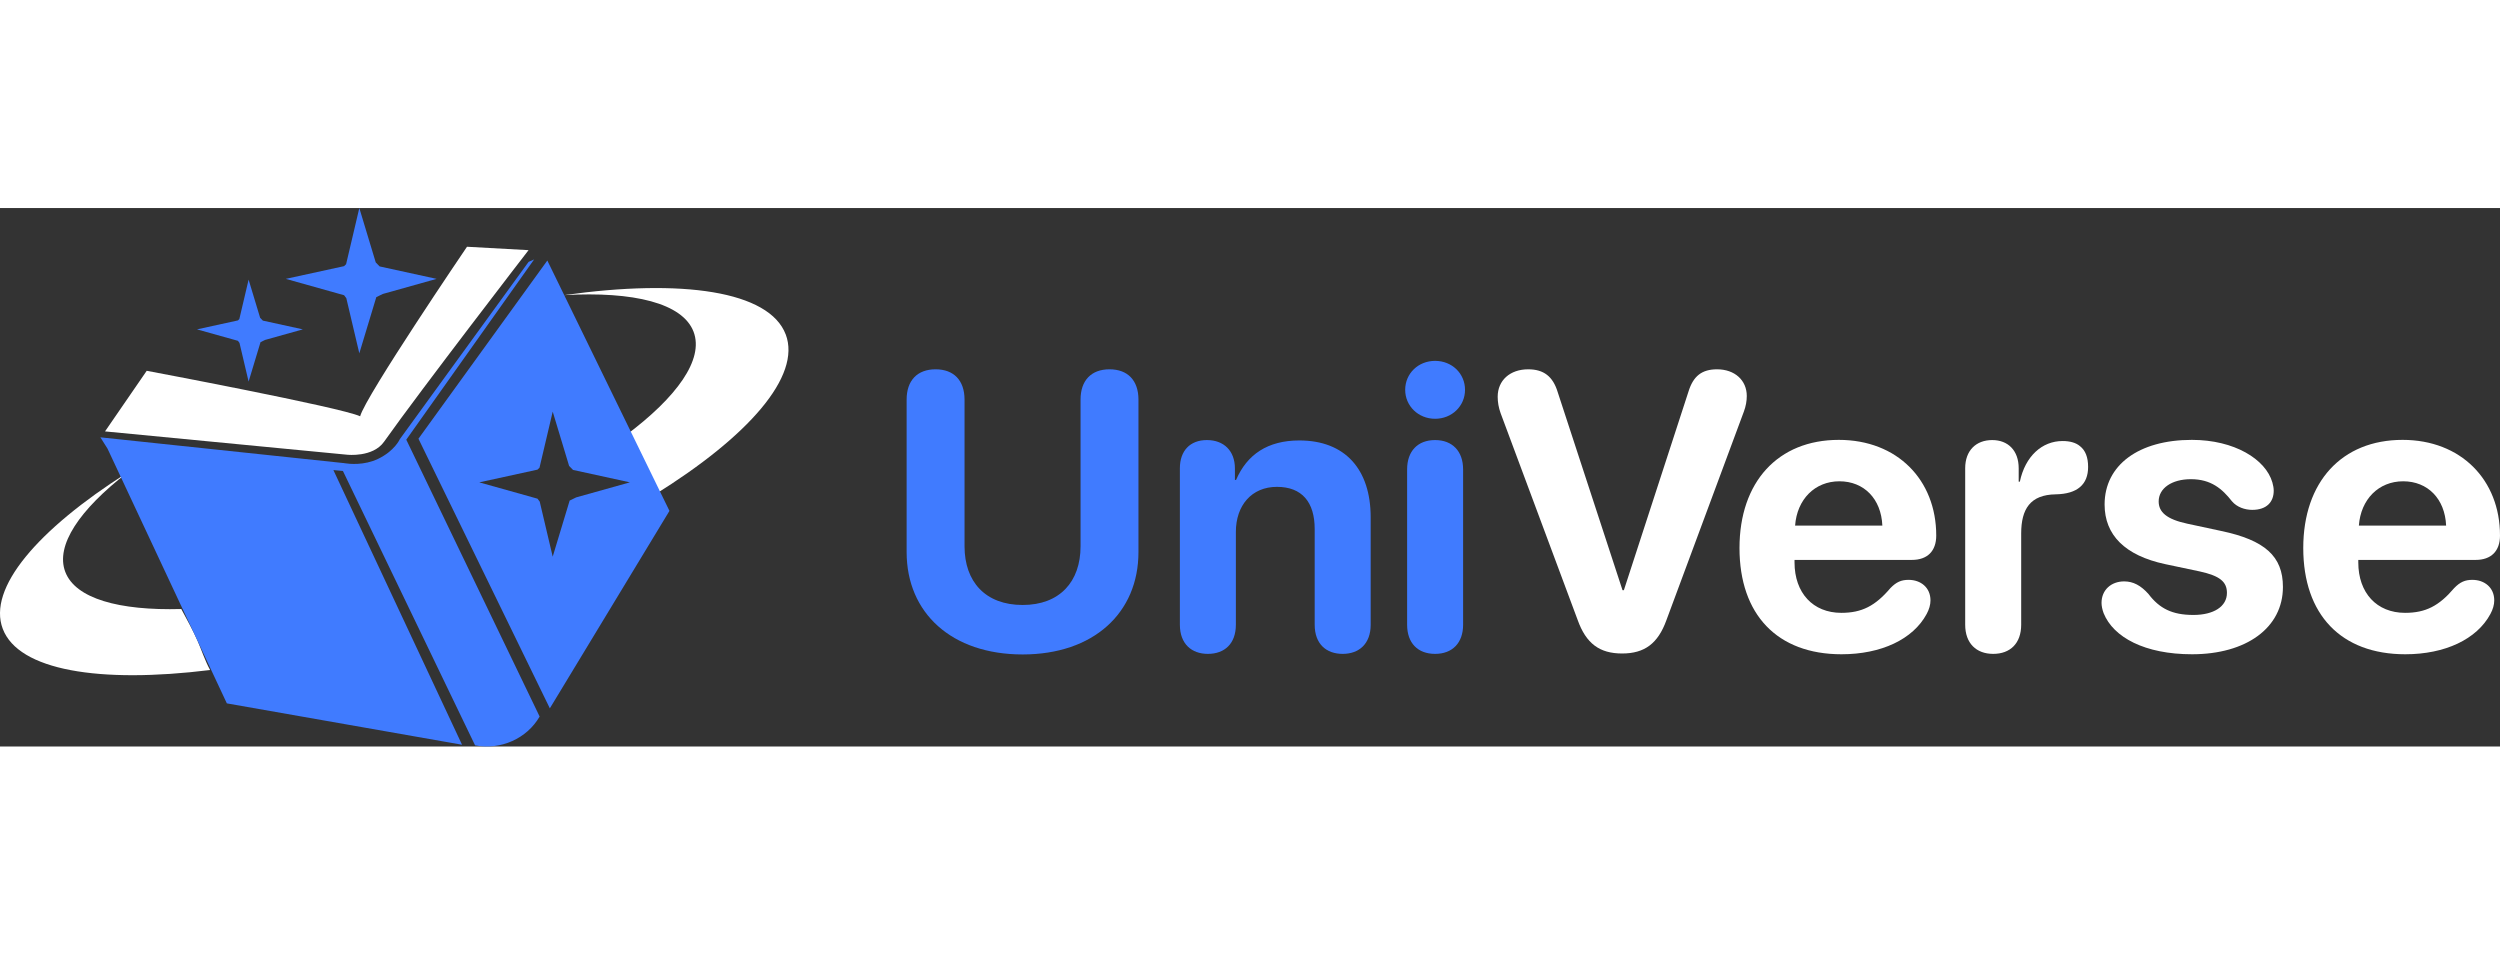 <svg width="220" height="84" viewBox="0 0 390 84" fill="none" xmlns="http://www.w3.org/2000/svg">
<rect x="0" y="0" width="390" height="84" fill="#333333" stroke="none"/>
<path d="M159.532 69.64C148.464 69.64 141.434 63.178 141.434 53.666V29.884C141.434 26.892 143.109 25.157 145.951 25.157C148.793 25.157 150.468 26.892 150.468 29.884V52.768C150.468 58.302 153.729 61.922 159.532 61.922C165.305 61.922 168.566 58.302 168.566 52.768V29.884C168.566 26.892 170.241 25.157 173.083 25.157C175.925 25.157 177.6 26.892 177.6 29.884V53.666C177.6 63.178 170.57 69.64 159.532 69.64Z" fill="#407BFF"/>
<path d="M188.429 69.55C185.886 69.55 184.061 67.995 184.061 65.003V40.593C184.061 37.871 185.647 36.196 188.279 36.196C190.912 36.196 192.647 37.871 192.647 40.623V42.418H192.826C194.531 38.439 197.762 36.256 202.698 36.256C209.817 36.256 213.826 40.743 213.826 48.251V65.003C213.826 67.995 212.001 69.55 209.458 69.55C206.886 69.55 205.091 67.995 205.091 65.003V50.076C205.091 45.888 203.117 43.495 199.198 43.495C195.279 43.495 192.796 46.367 192.796 50.525V65.003C192.796 67.995 191.001 69.55 188.429 69.55Z" fill="#407BFF"/>
<path d="M223.877 32.875C221.245 32.875 219.21 30.871 219.21 28.358C219.21 25.816 221.245 23.841 223.877 23.841C226.51 23.841 228.544 25.816 228.544 28.358C228.544 30.871 226.51 32.875 223.877 32.875ZM223.877 69.55C221.155 69.55 219.51 67.845 219.51 65.003V40.773C219.51 37.931 221.155 36.196 223.877 36.196C226.569 36.196 228.245 37.931 228.245 40.773V65.003C228.245 67.845 226.569 69.55 223.877 69.55Z" fill="#407BFF"/>
<path d="M253.053 69.49C249.523 69.49 247.429 67.935 246.113 64.255L234.088 31.978C233.789 31.14 233.639 30.303 233.639 29.435C233.639 26.893 235.554 25.158 238.395 25.158C240.818 25.158 242.254 26.265 243.002 28.718L253.113 59.619H253.323L263.404 28.628C264.151 26.205 265.498 25.158 267.861 25.158C270.613 25.158 272.497 26.863 272.497 29.316C272.497 30.123 272.348 30.931 272.049 31.739L259.963 64.285C258.647 67.935 256.553 69.49 253.053 69.49Z" fill="white"/>
<path d="M287.275 69.61C277.254 69.61 271.361 63.418 271.361 53.038C271.361 42.717 277.373 36.166 286.856 36.166C295.95 36.166 302.053 42.388 302.053 51.093C302.053 53.516 300.677 54.892 298.253 54.892H279.946V55.281C279.946 60.038 282.818 63.149 287.245 63.149C290.446 63.149 292.54 62.072 294.903 59.29C295.83 58.332 296.608 58.003 297.745 58.003C299.63 58.003 301.155 59.2 301.155 61.204C301.155 61.892 300.946 62.61 300.557 63.328C298.433 67.277 293.467 69.61 287.275 69.61ZM280.036 49.538H293.647C293.467 45.35 290.775 42.627 286.946 42.627C283.117 42.627 280.335 45.44 280.036 49.538Z" fill="white"/>
<path d="M310.937 69.55C308.305 69.55 306.57 67.905 306.57 65.003V40.593C306.57 37.811 308.275 36.196 310.787 36.196C313.24 36.196 314.916 37.811 314.916 40.593V42.687H315.095C315.933 38.709 318.565 36.346 321.766 36.346C322.933 36.346 323.86 36.615 324.488 37.153C325.326 37.811 325.745 38.888 325.745 40.384C325.745 41.76 325.326 42.807 324.488 43.525C323.651 44.243 322.394 44.632 320.689 44.662C316.71 44.721 315.305 46.965 315.305 50.764V65.003C315.305 67.905 313.599 69.55 310.937 69.55Z" fill="white"/>
<path d="M341.958 69.61C334.599 69.61 329.693 66.978 328.168 63.208C327.958 62.64 327.839 62.072 327.839 61.593C327.839 59.589 329.334 58.243 331.368 58.243C332.774 58.243 333.971 58.871 335.167 60.217C336.873 62.461 338.847 63.478 342.167 63.478C345.338 63.478 347.402 62.161 347.402 60.038C347.402 58.303 346.296 57.375 343.155 56.687L337.77 55.55C331.488 54.204 328.317 51.004 328.317 46.247C328.317 40.115 333.612 36.166 341.928 36.166C348.569 36.166 353.445 39.187 354.492 42.807C354.612 43.256 354.701 43.675 354.701 44.093C354.701 45.858 353.595 47.085 351.351 47.085C350.214 47.085 348.958 46.666 348.18 45.739C346.654 43.794 344.919 42.298 341.778 42.298C338.817 42.298 336.753 43.705 336.753 45.769C336.753 47.444 338.009 48.55 341.21 49.239L346.505 50.375C353.325 51.811 356.137 54.324 356.137 59.11C356.137 65.482 350.424 69.61 341.958 69.61Z" fill="white"/>
<path d="M375.222 69.61C365.201 69.61 359.308 63.418 359.308 53.038C359.308 42.717 365.321 36.166 374.804 36.166C383.898 36.166 390 42.388 390 51.093C390 53.516 388.624 54.892 386.201 54.892H367.893V55.281C367.893 60.038 370.765 63.149 375.193 63.149C378.393 63.149 380.487 62.072 382.851 59.29C383.778 58.332 384.556 58.003 385.692 58.003C387.577 58.003 389.103 59.2 389.103 61.204C389.103 61.892 388.893 62.61 388.504 63.328C386.38 67.277 381.415 69.61 375.222 69.61ZM367.983 49.538H381.594C381.415 45.35 378.722 42.627 374.893 42.627C371.064 42.627 368.282 45.44 367.983 49.538Z" fill="white"/>
<g clip-path="url(#clip0_1572_1056)">
<path d="M30.848 67.573C30.102 65.827 29.145 64.211 28.28 62.553C18.543 62.821 11.763 60.921 10.18 56.752C8.619 52.634 12.403 47.059 19.842 41.295C5.837 50.191 -1.973 59.308 0.431 65.644C2.893 72.134 15.491 74.205 32.773 72.069C31.991 70.628 31.46 69.01 30.848 67.573Z" fill="white"/>
<path d="M122.569 19.714C120.001 12.949 106.416 10.988 87.996 13.587C98.857 12.97 106.505 14.841 108.199 19.304C109.827 23.599 105.64 29.477 97.558 35.503C99.11 38.563 100.54 41.681 102.079 44.746C116.76 35.637 125.037 26.214 122.572 19.714H122.569Z" fill="white"/>
<path d="M34.42 73.98C34.479 73.972 34.534 73.964 34.593 73.958C34.1 72.755 33.494 71.606 32.843 70.473C33.302 71.66 33.781 72.881 34.42 73.98Z" fill="url(#paint0_linear_1572_1056)"/>
<path d="M82.456 6.57L72.852 6.039C72.852 6.039 57.017 29.354 56.182 32.486C53.16 31.077 22.888 25.389 22.888 25.389L16.384 34.844L54.162 38.482C54.162 38.482 58.16 38.93 59.904 36.467C65.797 28.151 82.453 6.572 82.453 6.572L82.456 6.57Z" fill="white"/>
<path d="M83.324 8.014L82.456 8.402L62.383 36.041C62.383 36.041 61.577 37.877 58.989 39.125C56.797 40.184 54.449 39.918 53.778 39.811L53.77 39.803L53.681 39.792C53.62 39.782 53.584 39.774 53.584 39.774L53.578 39.782L15.658 35.768L16.776 37.542L35.389 77.272L72.079 83.724L52.009 40.877L53.495 41.017C60.369 55.289 67.241 69.556 74.115 83.826C78.127 84.584 82.192 82.768 84.184 79.327C77.251 64.929 70.315 50.533 63.379 36.135L83.324 8.014Z" fill="#407BFF"/>
<path d="M85.383 8.188L65.277 35.985L85.775 78.047L104.435 47.243L85.383 8.188ZM88.864 45.639L86.221 54.386L84.198 45.799L83.85 45.339L74.766 42.793L83.85 40.808L84.162 40.508L86.223 31.76L88.78 40.227L89.389 40.853L98.261 42.791L89.885 45.138L88.866 45.636L88.864 45.639Z" fill="#407BFF"/>
<path d="M47.246 18.926L41.011 17.563L40.58 17.123L38.783 11.17L37.336 17.319L37.116 17.53L30.731 18.926L37.116 20.713L37.361 21.038L38.783 27.074L40.641 20.925L41.356 20.574L47.246 18.926Z" fill="#407BFF"/>
<path d="M68.112 11.049L59.226 9.109L58.614 8.48L56.054 0L53.99 8.761L53.678 9.064L44.581 11.049L53.678 13.6L54.026 14.061L56.054 22.664L58.703 13.9L59.721 13.402L68.112 11.049Z" fill="#407BFF"/>
</g>
<defs>
<linearGradient id="paint0_linear_1572_1056" x1="6.774" y1="81.686" x2="130.558" y2="34.724" gradientUnits="userSpaceOnUse">
<stop stop-color="#BB28E1"/>
<stop offset="0.16" stop-color="#A230DF"/>
<stop offset="0.5" stop-color="#6546DA"/>
<stop offset="0.99" stop-color="#0269D3"/>
<stop offset="1" stop-color="#006AD3"/>
</linearGradient>
<clipPath id="clip0_1572_1056">
<rect width="123" height="84" fill="white"/>
</clipPath>
</defs>
</svg>

